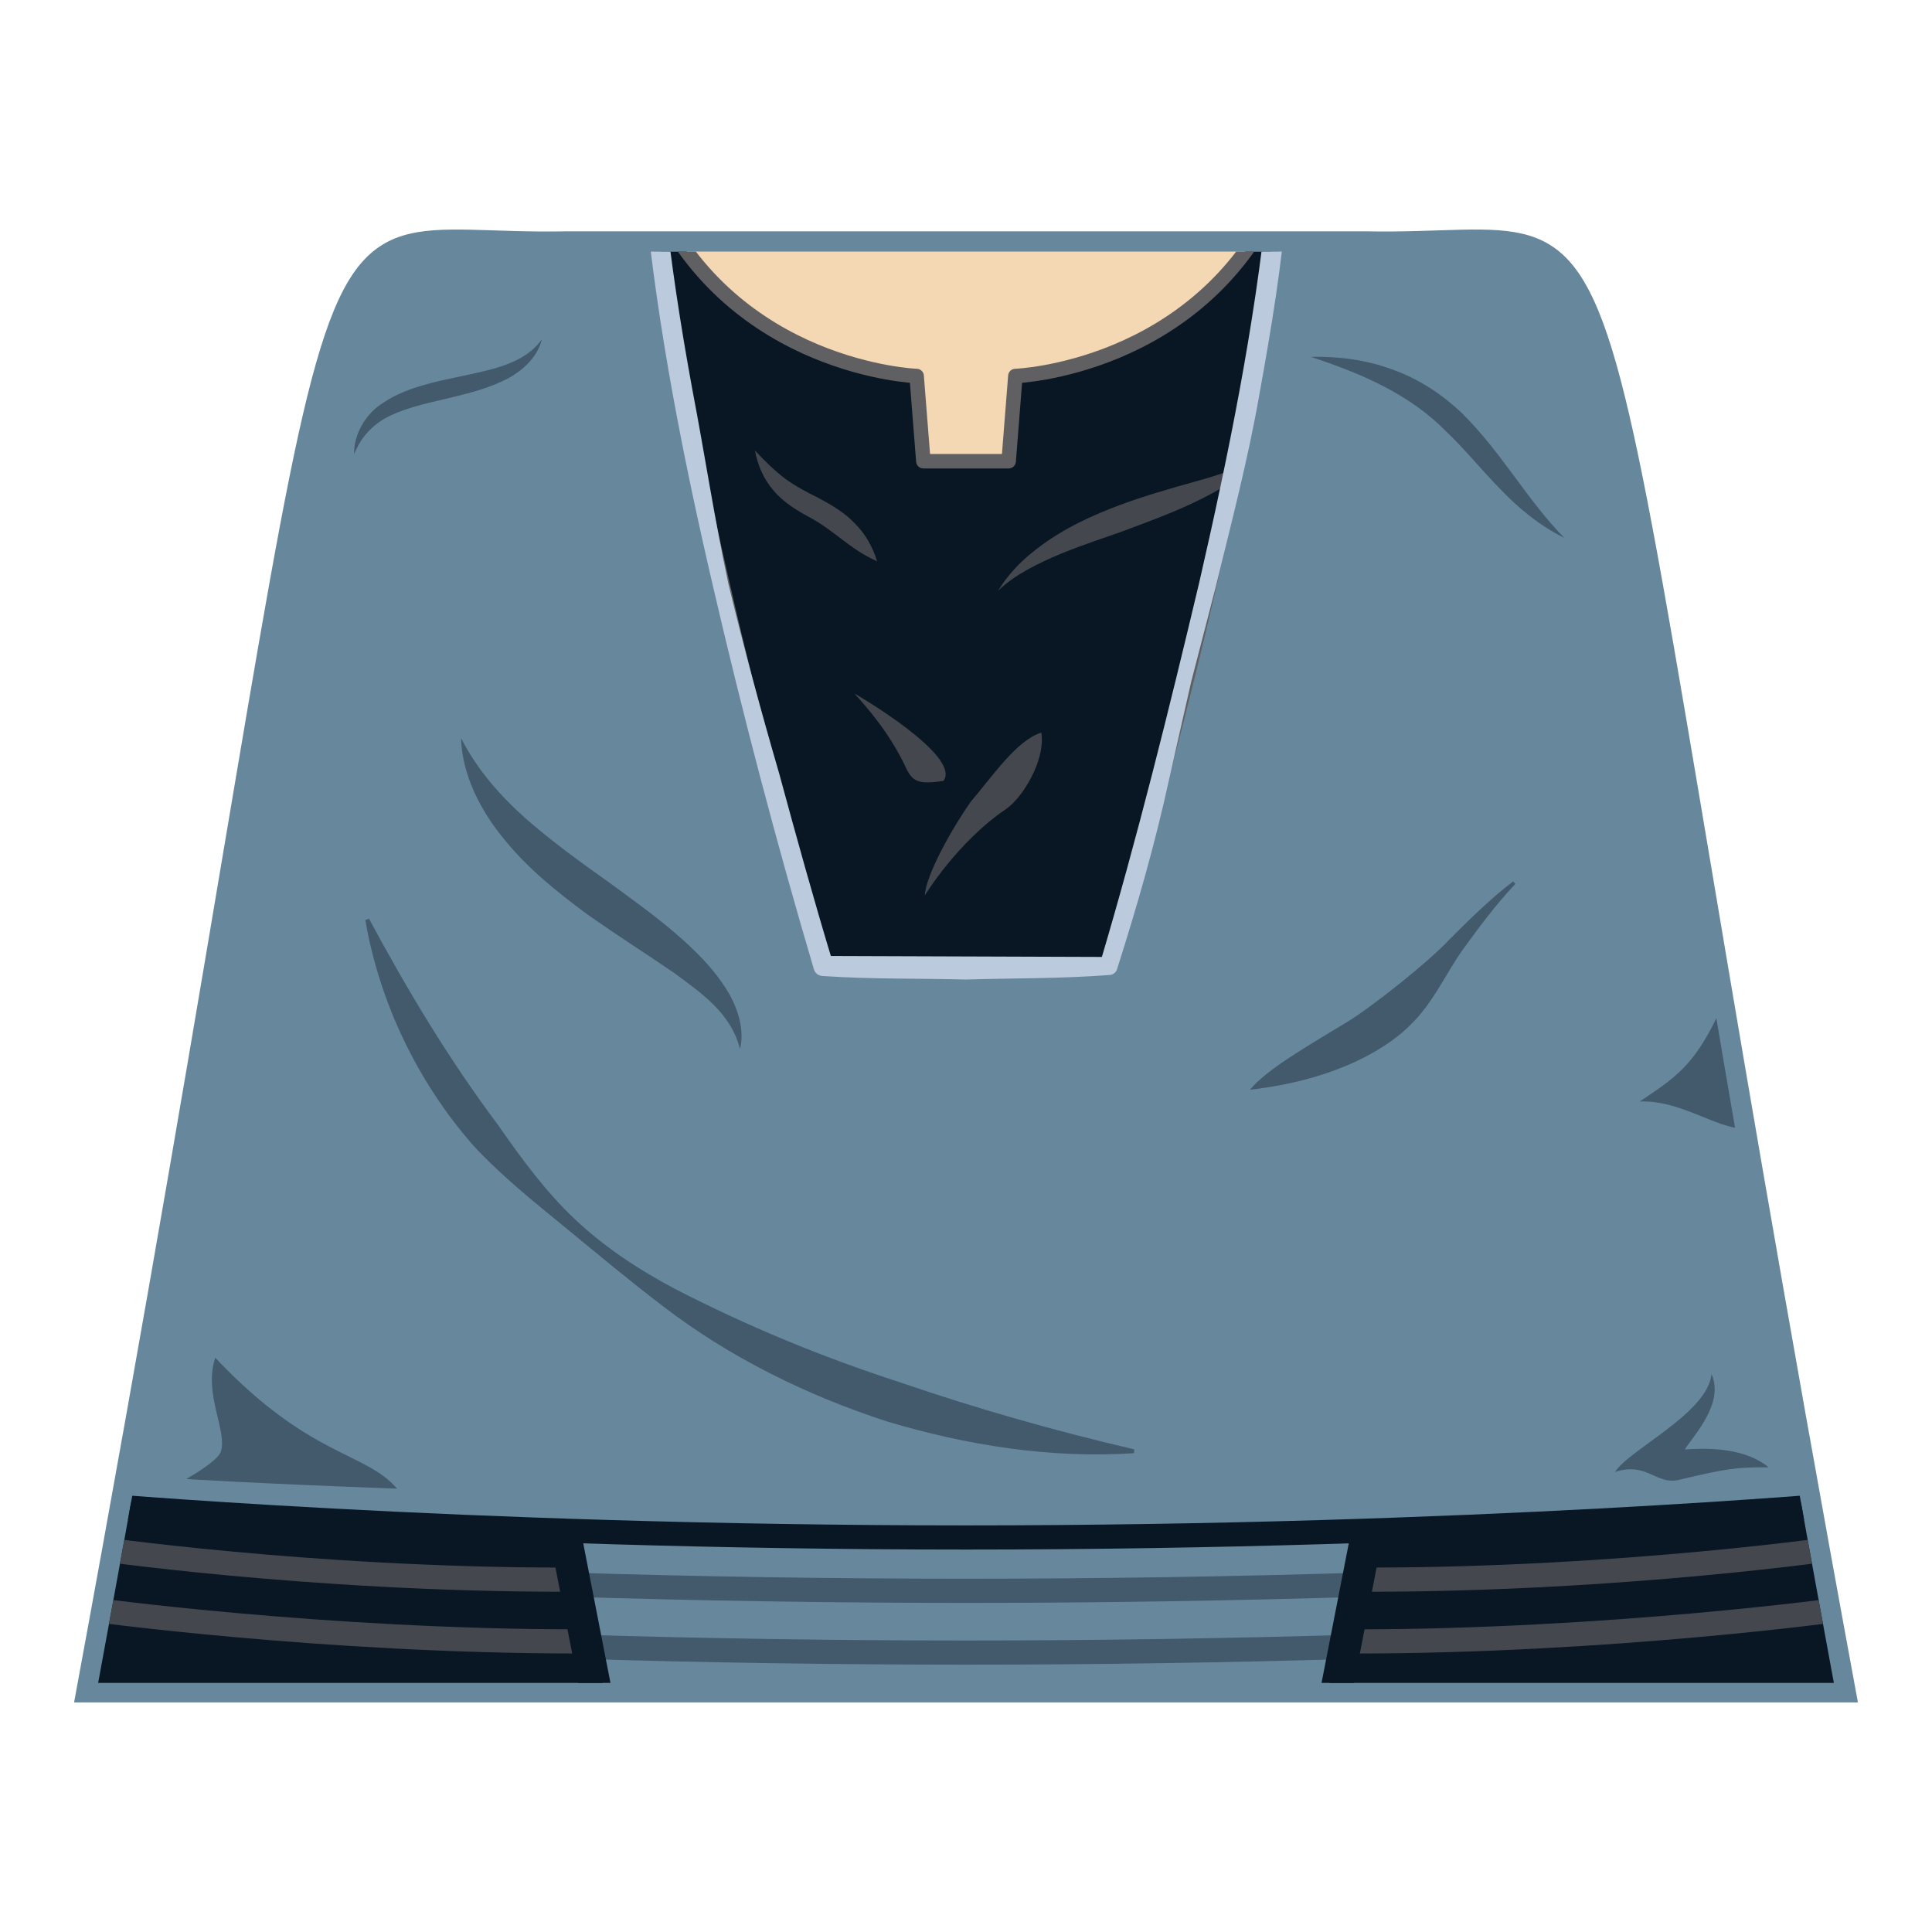 <?xml version="1.0" encoding="utf-8"?>
<!-- Generator: Adobe Illustrator 15.1.0, SVG Export Plug-In . SVG Version: 6.00 Build 0)  -->
<!DOCTYPE svg PUBLIC "-//W3C//DTD SVG 1.1//EN" "http://www.w3.org/Graphics/SVG/1.1/DTD/svg11.dtd">
<svg version="1.1" xmlns="http://www.w3.org/2000/svg" xmlns:xlink="http://www.w3.org/1999/xlink" x="0px" y="0px"
	 width="56.693px" height="56.693px" viewBox="0 0 56.693 56.693" enable-background="new 0 0 56.693 56.693" xml:space="preserve">
<g id="torso_base">
	<path id="torso" fill="#67879D" stroke="#67879D" stroke-width="0.312" d="M2.361,49.801
		C11.093,2.507,7.704,7.122,16.628,6.944h23.44c8.926,0.177,5.535-4.438,14.264,42.857H2.361z"/>
</g>
<g id="design">
	<defs>
		<path id="clipping_mask_2_" d="M2.88,49.383c8.628-46.727,5.167-41.825,13.982-42h22.972
			c8.817,0.175,5.354-4.728,13.979,42H2.88z"/>
	</defs>
	<clipPath id="clipping_mask_1_">
		<use xlink:href="#clipping_mask_2_"  overflow="visible"/>
	</clipPath>
	<polygon id="neck" clip-path="url(#clipping_mask_1_)" fill="#F4D7B3" points="34.657,15.409 22.038,15.409 19.203,5.769 
		37.491,5.769 	"/>
	
		<path id="v-neck" clip-path="url(#clipping_mask_1_)" fill="#091724" stroke="#606062" stroke-width="0.425" stroke-linejoin="round" d="
		M29.795,11.034l-0.197,2.5h-2.503l-0.197-2.5c0,0-5.358-0.188-7.695-5.266c0.892,9.265,4.959,22.578,4.959,22.578h8.369
		c0,0,4.068-13.313,4.96-22.578C35.154,10.846,29.795,11.034,29.795,11.034z"/>
	<g id="Wrinkles" clip-path="url(#clipping_mask_1_)">
		<path fill="#44484E" d="M29.289,17.336c0.259-0.432,0.632-0.844,1.095-1.199c0.825-0.651,1.749-1.043,2.461-1.311
			c0.743-0.278,1.5-0.491,2.232-0.697l0.349-0.099c0.203-0.062,0.401-0.124,0.594-0.191l-0.085,0.418
			c-0.132,0.085-0.239,0.152-0.35,0.21c-0.764,0.418-1.554,0.715-2.318,1.002l-0.311,0.116
			C32.135,15.89,30.175,16.451,29.289,17.336z"/>
		<path fill="#44484E" d="M28.489,23.522c-0.563,0.802-1.327,2.17-1.351,2.754c0,0,0.947-1.564,2.384-2.536
			c0.482-0.326,1.165-1.437,1.034-2.241C29.833,21.721,29.128,22.776,28.489,23.522z"/>
		<path fill="#44484E" d="M27.684,22.917c0.553-0.737-2.597-2.562-2.614-2.568c0.341,0.378,1.012,1.119,1.5,2.149
			C26.779,22.971,26.987,23.013,27.684,22.917z"/>
		<path fill="#44484E" d="M22.154,13.221c0.294,0.314,0.578,0.593,0.879,0.821c0.306,0.224,0.633,0.396,1,0.579
			c0.358,0.192,0.749,0.417,1.053,0.74c0.313,0.311,0.528,0.702,0.651,1.11c-0.833-0.375-1.208-0.875-1.994-1.299
			c-0.36-0.193-0.756-0.433-1.044-0.779C22.403,14.056,22.23,13.638,22.154,13.221z"/>
	</g>
	<g id="v-nek_outline" clip-path="url(#clipping_mask_1_)">
		<path fill="#BCCADD" d="M19.485,5.74c0.19,1.911,0.487,3.81,0.833,5.701c0.363,1.888,0.648,3.794,1.054,5.679
			c0.451,1.874,0.956,3.733,1.494,5.584c0.504,1.857,1.019,3.717,1.577,5.556l0,0l-0.281-0.208l8.369,0.029l-0.253,0.188v-0.001
			c1.097-3.688,2.023-7.433,2.913-11.178c0.861-3.75,1.627-7.532,2.018-11.349l0.564,0.055c-0.149,1.936-0.469,3.849-0.813,5.752
			c-0.331,1.907-0.824,3.779-1.28,5.656l-0.726,2.804l-0.64,2.826c-0.409,1.89-0.943,3.745-1.53,5.59l0,0
			c-0.025,0.104-0.115,0.177-0.217,0.186l-0.036,0.002c-1.395,0.107-2.79,0.089-4.185,0.131c-1.395-0.036-2.79-0.007-4.185-0.102
			l-0.035-0.002c-0.121-0.009-0.218-0.095-0.246-0.206l0,0c-1.097-3.71-2.08-7.443-2.953-11.209
			c-0.876-3.763-1.628-7.565-2.007-11.426L19.485,5.74z"/>
	</g>
	<g id="belt" clip-path="url(#clipping_mask_1_)">
		<g id="stripes" opacity="0.4">
			<path fill="none" stroke="#091724" stroke-width="0.709" d="M40.14,46.496c-7.86,0.247-15.727,0.247-23.587,0 M39.771,48.321
				c-7.614,0.23-15.233,0.23-22.848,0"/>
		</g>
		<g>
			<path id="fill" fill="#091724" d="M39.673,44.806l15.164-0.822v6.283h-16.23L39.673,44.806z M17.021,44.806L1.856,43.984v6.283
				h16.23L17.021,44.806z"/>
			<path id="stripes_1_" fill="none" stroke="#44484E" stroke-width="0.709" d="M54.074,45.409c0,0-6.418,0.945-13.934,0.945
				 M39.716,48.167c7.516,0,14.357-0.945,14.357-0.945 M2.619,45.409c0,0,6.418,0.945,13.935,0.945 M2.619,47.221
				c0,0,6.843,0.945,14.359,0.945"/>
		</g>
		<path id="outline" fill="none" stroke="#091724" stroke-width="0.709" stroke-linecap="round" d="M54.333,44.125
			c0,0-11.043,0.991-25.986,0.991c-14.942,0-25.986-0.991-25.986-0.991 M16.455,44.948l1.065,5.461 M40.239,44.948l-1.064,5.461"/>
	</g>
	<g id="wrinkles" opacity="0.4" clip-path="url(#clipping_mask_1_)">
		<path fill="#091724" d="M13.529,21.66c0.492,0.958,1.162,1.702,1.912,2.372c0.758,0.66,1.58,1.261,2.427,1.859
			c0.834,0.617,1.706,1.223,2.488,1.985c0.392,0.378,0.76,0.802,1.044,1.292c0.273,0.489,0.447,1.083,0.315,1.616
			c-0.267-1.055-1.12-1.631-1.926-2.229c-0.837-0.575-1.72-1.131-2.585-1.746c-0.852-0.63-1.705-1.313-2.401-2.17
			C14.107,23.8,13.56,22.748,13.529,21.66z"/>
		<path fill="#091724" d="M10.828,26.959c1.157,2.152,2.364,4.152,3.781,6.045c0.675,0.969,1.385,1.946,2.259,2.771
			c0.871,0.825,1.885,1.488,2.942,2.048c2.129,1.098,4.318,2,6.575,2.732c2.243,0.771,4.535,1.424,6.898,1.975l-0.006,0.113
			c-2.453,0.161-4.913-0.231-7.267-0.937c-2.336-0.763-4.584-1.865-6.535-3.361c-0.977-0.742-1.91-1.522-2.851-2.295
			c-0.94-0.771-1.911-1.541-2.751-2.454c-1.627-1.863-2.738-4.186-3.153-6.599L10.828,26.959z"/>
		<path fill="#091724" d="M51.538,32.98c-0.693,0.527-2.017-0.724-3.421-0.656c1.201-0.815,1.835-1.154,2.832-3.851
			C51.569,30.795,51.441,31.557,51.538,32.98z"/>
		<path fill="#091724" d="M15.9,9.958c-0.138,0.577-0.671,1.02-1.208,1.25c-0.543,0.249-1.113,0.372-1.658,0.507
			c-0.547,0.125-1.083,0.25-1.559,0.471c-0.474,0.219-0.87,0.594-1.083,1.142c-0.015-0.581,0.336-1.195,0.865-1.517
			c0.515-0.343,1.096-0.499,1.65-0.636c0.559-0.126,1.109-0.224,1.631-0.371C15.052,10.649,15.558,10.434,15.9,9.958z"/>
		<path fill="#091724" d="M38.466,10.472c0.791-0.018,1.604,0.081,2.371,0.363c0.772,0.268,1.484,0.735,2.075,1.301
			c1.174,1.168,1.879,2.512,2.991,3.648c-0.715-0.353-1.352-0.875-1.896-1.45c-0.557-0.568-1.041-1.175-1.586-1.688
			C41.368,11.576,39.979,10.969,38.466,10.472z"/>
		<path fill="#091724" d="M11.654,43.684c-4.188-0.154-6.188-0.283-6.188-0.283s0.931-0.523,1.017-0.809
			c0.188-0.624-0.517-1.688-0.167-2.75C9.091,42.78,10.716,42.592,11.654,43.684z"/>
		<path fill="#091724" d="M49.272,43.424c-0.687,0.164-0.927-0.537-1.88-0.231c0.412-0.656,2.724-1.728,2.83-2.872
			c0.387,0.862-0.528,1.798-0.781,2.213c0.82-0.062,1.808-0.009,2.459,0.522C50.957,43.057,50.723,43.078,49.272,43.424z"/>
		<path fill="#091724" d="M36.68,31.977c0.476-0.589,1.7-1.289,2.867-1.998c0.709-0.431,2.386-1.764,2.962-2.387
			c0.601-0.603,1.213-1.208,1.892-1.728l0.066,0.074c-0.582,0.613-1.081,1.292-1.577,1.977c-0.482,0.695-0.842,1.511-1.469,2.125
			C40.815,30.676,39.322,31.679,36.68,31.977z"/>
	</g>
</g>
</svg>
